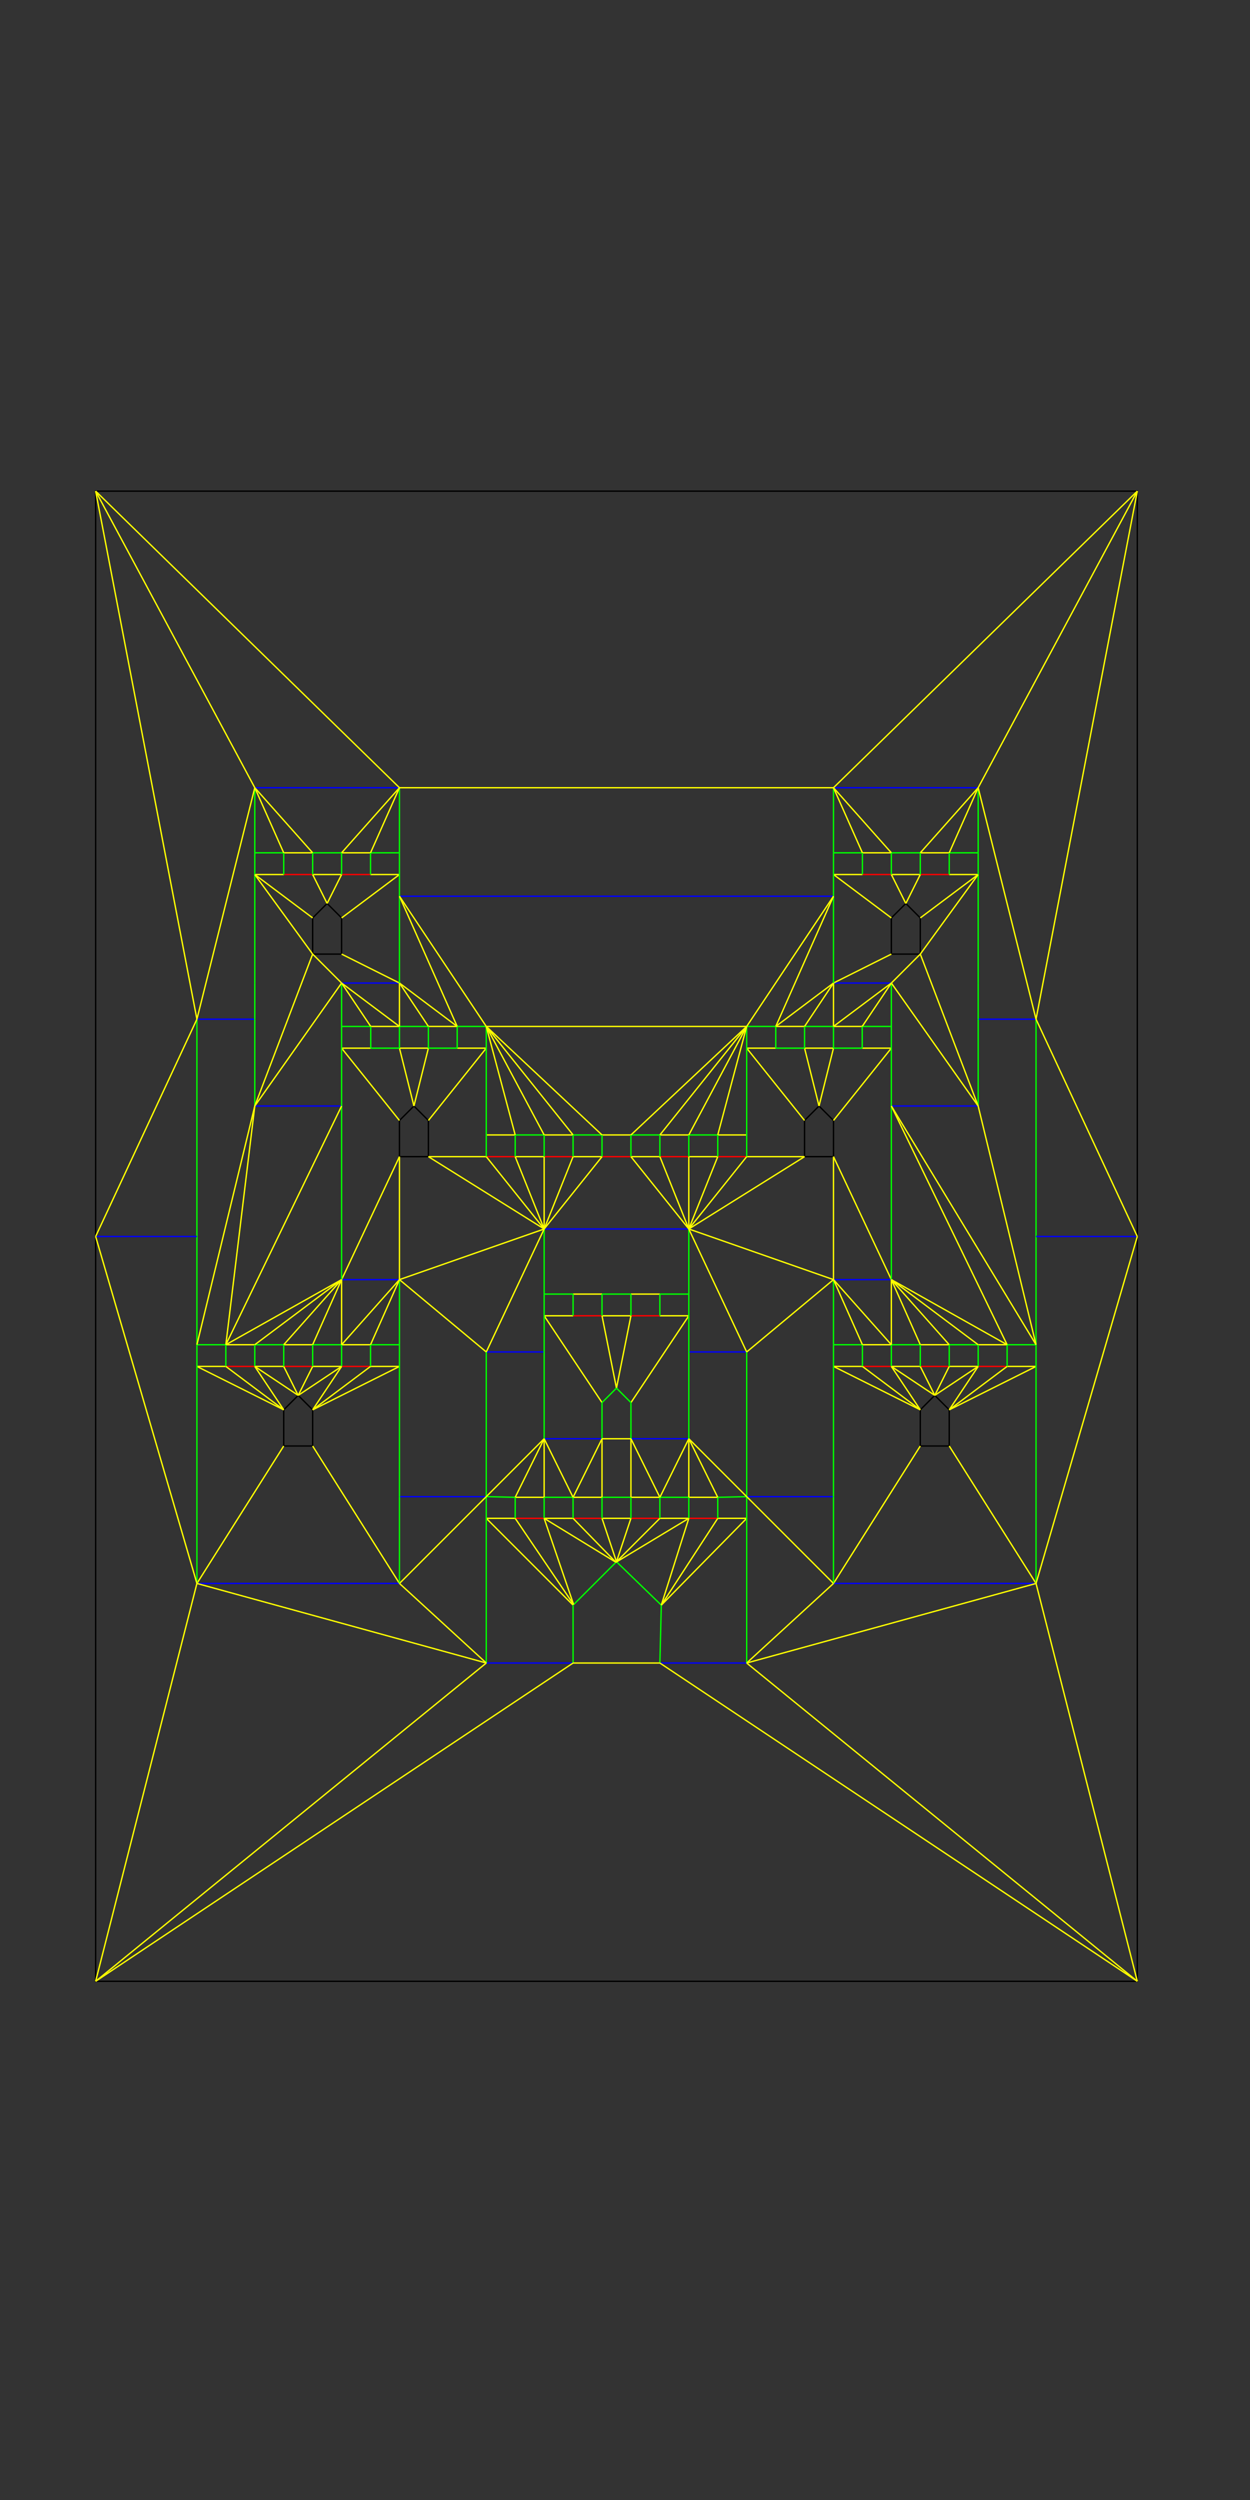 <?xml version="1.0" encoding="utf-8"?>
<!-- Generator: Adobe Illustrator 16.0.3, SVG Export Plug-In . SVG Version: 6.00 Build 0)  -->
<!DOCTYPE svg PUBLIC "-//W3C//DTD SVG 1.1//EN" "http://www.w3.org/Graphics/SVG/1.1/DTD/svg11.dtd">
<svg version="1.1" id="Layer_1" xmlns="http://www.w3.org/2000/svg" xmlns:xlink="http://www.w3.org/1999/xlink" x="0px" y="0px"
	 width="3456px" height="6912px" viewBox="0 0 3456 6912" enable-background="new 0 0 3456 6912" xml:space="preserve">
<rect x="0" y="0" width="3456" height="6912" fill="#333333" stroke="none"/>
<rect x="264.43" y="1357.88" fill="none" stroke="#000000" stroke-width="3.776" width="2880" height="4120"/>
<line fill="none" stroke="#000000" stroke-width="3.776" x1="2464.434" y1="2537.867" x2="2464.434" y2="2637.877"/>
<line fill="none" stroke="#000000" stroke-width="3.776" x1="2464.434" y1="2637.877" x2="2544.432" y2="2637.877"/>
<line fill="none" stroke="#000000" stroke-width="3.776" x1="2544.432" y1="2637.877" x2="2544.432" y2="2537.867"/>
<line fill="none" stroke="#000000" stroke-width="3.776" x1="2224.424" y1="3097.886" x2="2224.424" y2="3197.893"/>
<line fill="none" stroke="#000000" stroke-width="3.776" x1="2224.424" y1="3197.893" x2="2304.432" y2="3197.893"/>
<line fill="none" stroke="#000000" stroke-width="3.776" x1="2304.432" y1="3197.893" x2="2304.432" y2="3097.886"/>
<line fill="none" stroke="#000000" stroke-width="3.776" x1="2544.432" y1="3897.89" x2="2544.432" y2="3997.906"/>
<line fill="none" stroke="#000000" stroke-width="3.776" x1="2544.432" y1="3997.906" x2="2624.426" y2="3997.906"/>
<line fill="none" stroke="#000000" stroke-width="3.776" x1="2624.426" y1="3997.906" x2="2624.426" y2="3897.89"/>
<line fill="none" stroke="#000000" stroke-width="3.776" x1="944.428" y1="2537.878" x2="944.428" y2="2637.887"/>
<line fill="none" stroke="#000000" stroke-width="3.776" x1="944.428" y1="2637.887" x2="864.43" y2="2637.887"/>
<line fill="none" stroke="#000000" stroke-width="3.776" x1="864.43" y1="2637.887" x2="864.43" y2="2537.878"/>
<line fill="none" stroke="#000000" stroke-width="3.776" x1="1184.438" y1="3097.896" x2="1184.438" y2="3197.902"/>
<line fill="none" stroke="#000000" stroke-width="3.776" x1="1184.438" y1="3197.902" x2="1104.43" y2="3197.902"/>
<line fill="none" stroke="#000000" stroke-width="3.776" x1="1104.43" y1="3197.902" x2="1104.43" y2="3097.896"/>
<line fill="none" stroke="#000000" stroke-width="3.776" x1="864.43" y1="3897.899" x2="864.43" y2="3997.916"/>
<line fill="none" stroke="#000000" stroke-width="3.776" x1="864.43" y1="3997.916" x2="784.434" y2="3997.916"/>
<line fill="none" stroke="#000000" stroke-width="3.776" x1="784.434" y1="3997.916" x2="784.437" y2="3897.899"/>
<line fill="none" stroke="#000000" stroke-width="3.776" x1="2544.432" y1="3897.89" x2="2584.434" y2="3857.898"/>
<line fill="none" stroke="#000000" stroke-width="3.776" x1="2584.434" y1="3857.898" x2="2624.426" y2="3897.89"/>
<line fill="none" stroke="#000000" stroke-width="3.776" x1="2464.434" y1="2537.867" x2="2504.44" y2="2497.876"/>
<line fill="none" stroke="#000000" stroke-width="3.776" x1="2544.432" y1="2537.867" x2="2504.44" y2="2497.876"/>
<line fill="none" stroke="#000000" stroke-width="3.776" x1="2224.424" y1="3097.886" x2="2264.428" y2="3057.89"/>
<line fill="none" stroke="#000000" stroke-width="3.776" x1="2304.432" y1="3097.886" x2="2264.428" y2="3057.89"/>
<line fill="none" stroke="#000000" stroke-width="3.776" x1="864.43" y1="3897.899" x2="824.428" y2="3857.91"/>
<line fill="none" stroke="#000000" stroke-width="3.776" x1="824.428" y1="3857.91" x2="784.437" y2="3897.899"/>
<line fill="none" stroke="#000000" stroke-width="3.776" x1="944.428" y1="2537.878" x2="904.421" y2="2497.886"/>
<line fill="none" stroke="#000000" stroke-width="3.776" x1="864.43" y1="2537.878" x2="904.421" y2="2497.886"/>
<line fill="none" stroke="#000000" stroke-width="3.776" x1="1184.438" y1="3097.896" x2="1144.434" y2="3057.899"/>
<line fill="none" stroke="#000000" stroke-width="3.776" x1="1104.43" y1="3097.896" x2="1144.434" y2="3057.899"/>
<line fill="none" stroke="#FF0000" stroke-width="3.776" x1="1984.446" y1="3197.905" x2="2064.417" y2="3197.896"/>
<line fill="none" stroke="#FF0000" stroke-width="3.776" x1="1824.439" y1="3197.905" x2="1904.436" y2="3197.905"/>
<line fill="none" stroke="#FF0000" stroke-width="3.776" x1="1664.434" y1="3197.905" x2="1744.429" y2="3197.905"/>
<line fill="none" stroke="#FF0000" stroke-width="3.776" x1="1504.432" y1="3197.905" x2="1584.442" y2="3197.905"/>
<line fill="none" stroke="#FF0000" stroke-width="3.776" x1="2464.421" y1="3777.89" x2="2384.413" y2="3777.89"/>
<line fill="none" stroke="#FF0000" stroke-width="3.776" x1="2624.415" y1="3777.89" x2="2544.417" y2="3777.89"/>
<line fill="none" stroke="#FF0000" stroke-width="3.776" x1="2464.434" y1="2417.88" x2="2384.42" y2="2417.88"/>
<line fill="none" stroke="#FF0000" stroke-width="3.776" x1="2624.443" y1="2417.88" x2="2544.417" y2="2417.88"/>
<line fill="none" stroke="#FF0000" stroke-width="3.776" x1="1824.439" y1="4197.874" x2="1744.426" y2="4197.874"/>
<line fill="none" stroke="#FF0000" stroke-width="3.776" x1="1984.434" y1="4197.874" x2="1904.436" y2="4197.874"/>
<line fill="none" stroke="#FF0000" stroke-width="3.776" x1="1584.442" y1="4197.874" x2="1664.431" y2="4197.874"/>
<line fill="none" stroke="#FF0000" stroke-width="3.776" x1="1424.436" y1="4197.874" x2="1504.424" y2="4197.874"/>
<line fill="none" stroke="#FF0000" stroke-width="3.776" x1="1664.428" y1="3637.879" x2="1584.442" y2="3637.879"/>
<line fill="none" stroke="#FF0000" stroke-width="3.776" x1="1824.439" y1="3637.879" x2="1744.429" y2="3637.879"/>
<line fill="none" stroke="#0000FF" stroke-width="3.776" x1="2864.426" y1="2817.874" x2="2704.424" y2="2817.874"/>
<line fill="none" stroke="#FF0000" stroke-width="3.776" x1="1344.445" y1="3197.905" x2="1424.423" y2="3197.88"/>
<line fill="none" stroke="#FF0000" stroke-width="3.776" x1="2704.424" y1="3777.874" x2="2784.43" y2="3777.874"/>
<line fill="none" stroke="#FF0000" stroke-width="3.776" x1="944.44" y1="3777.896" x2="1024.449" y2="3777.896"/>
<line fill="none" stroke="#FF0000" stroke-width="3.776" x1="784.449" y1="3777.896" x2="864.445" y2="3777.896"/>
<line fill="none" stroke="#FF0000" stroke-width="3.776" x1="944.428" y1="2417.891" x2="1024.441" y2="2417.891"/>
<line fill="none" stroke="#FF0000" stroke-width="3.776" x1="784.418" y1="2417.891" x2="864.445" y2="2417.891"/>
<line fill="none" stroke="#0000FF" stroke-width="3.776" x1="544.434" y1="2817.882" x2="704.436" y2="2817.882"/>
<line fill="none" stroke="#FF0000" stroke-width="3.776" x1="704.438" y1="3777.885" x2="624.432" y2="3777.885"/>
<line fill="none" stroke="#0000FF" stroke-width="3.776" x1="2064.432" y1="4137.902" x2="2304.42" y2="4137.902"/>
<line fill="none" stroke="#0000FF" stroke-width="3.776" x1="2704.424" y1="2177.867" x2="2304.432" y2="2177.875"/>
<line fill="none" stroke="#0000FF" stroke-width="3.776" x1="2864.426" y1="4377.887" x2="2304.42" y2="4377.887"/>
<line fill="none" stroke="#0000FF" stroke-width="3.776" x1="2464.421" y1="3537.89" x2="2304.42" y2="3537.89"/>
<line fill="none" stroke="#0000FF" stroke-width="3.776" x1="1824.439" y1="4597.891" x2="2064.432" y2="4597.891"/>
<line fill="none" stroke="#0000FF" stroke-width="3.776" x1="1344.442" y1="4597.891" x2="1584.442" y2="4597.894"/>
<line fill="none" stroke="#0000FF" stroke-width="3.776" x1="1504.444" y1="3977.87" x2="1664.434" y2="3977.87"/>
<line fill="none" stroke="#0000FF" stroke-width="3.776" x1="1744.444" y1="3977.87" x2="1904.436" y2="3977.87"/>
<line fill="none" stroke="#0000FF" stroke-width="3.776" x1="1504.444" y1="3397.886" x2="1904.436" y2="3397.886"/>
<line fill="none" stroke="#0000FF" stroke-width="3.776" x1="1344.442" y1="3737.898" x2="1504.444" y2="3737.898"/>
<line fill="none" stroke="#0000FF" stroke-width="3.776" x1="1904.451" y1="3737.898" x2="2064.432" y2="3737.898"/>
<line fill="none" stroke="#0000FF" stroke-width="3.776" x1="2304.42" y1="2477.9" x2="1104.435" y2="2477.9"/>
<line fill="none" stroke="#0000FF" stroke-width="3.776" x1="2304.432" y1="2717.91" x2="2464.421" y2="2717.91"/>
<line fill="none" stroke="#0000FF" stroke-width="3.776" x1="2464.421" y1="3057.882" x2="2704.424" y2="3057.877"/>
<line fill="none" stroke="#0000FF" stroke-width="3.776" x1="1344.417" y1="4137.902" x2="1104.439" y2="4137.91"/>
<line fill="none" stroke="#0000FF" stroke-width="3.776" x1="704.436" y1="2177.875" x2="1104.428" y2="2177.88"/>
<line fill="none" stroke="#0000FF" stroke-width="3.776" x1="544.437" y1="4377.896" x2="1104.442" y2="4377.896"/>
<line fill="none" stroke="#0000FF" stroke-width="3.776" x1="944.44" y1="3537.899" x2="1104.439" y2="3537.899"/>
<line fill="none" stroke="#0000FF" stroke-width="3.776" x1="1104.43" y1="2717.918" x2="944.44" y2="2717.918"/>
<line fill="none" stroke="#0000FF" stroke-width="3.776" x1="944.438" y1="3057.89" x2="704.436" y2="3057.887"/>
<line fill="none" stroke="#FFFF00" stroke-width="3.776" x1="2384.413" y1="3777.89" x2="2304.432" y2="3777.89"/>
<line fill="none" stroke="#FFFF00" stroke-width="3.776" x1="2464.421" y1="3777.89" x2="2544.417" y2="3777.89"/>
<line fill="none" stroke="#FFFF00" stroke-width="3.776" x1="2624.415" y1="3777.89" x2="2704.424" y2="3777.874"/>
<line fill="none" stroke="#FFFF00" stroke-width="3.776" x1="2784.43" y1="3777.874" x2="2864.426" y2="3777.89"/>
<line fill="none" stroke="#FFFF00" stroke-width="3.776" x1="2584.434" y1="3857.898" x2="2544.417" y2="3777.89"/>
<line fill="none" stroke="#FFFF00" stroke-width="3.776" x1="2584.434" y1="3857.898" x2="2624.415" y2="3777.89"/>
<line fill="none" stroke="#FFFF00" stroke-width="3.776" x1="2624.426" y1="3897.89" x2="2864.426" y2="3777.89"/>
<line fill="none" stroke="#FFFF00" stroke-width="3.776" x1="2544.432" y1="3897.89" x2="2304.432" y2="3777.89"/>
<line fill="none" stroke="#FFFF00" stroke-width="3.776" x1="2544.432" y1="3997.906" x2="2304.42" y2="4377.887"/>
<line fill="none" stroke="#FFFF00" stroke-width="3.776" x1="2624.426" y1="3997.906" x2="2864.426" y2="4377.887"/>
<line fill="none" stroke="#FFFF00" stroke-width="3.776" x1="2144.85" y1="2897.905" x2="2064.447" y2="2897.905"/>
<line fill="none" stroke="#FFFF00" stroke-width="3.776" x1="2224.424" y1="2897.905" x2="2304.432" y2="2897.905"/>
<line fill="none" stroke="#FFFF00" stroke-width="3.776" x1="2383.846" y1="2897.905" x2="2464.421" y2="2897.905"/>
<line fill="none" stroke="#FFFF00" stroke-width="3.776" x1="2384.42" y1="2417.88" x2="2304.439" y2="2417.88"/>
<line fill="none" stroke="#FFFF00" stroke-width="3.776" x1="2464.434" y1="2417.88" x2="2544.417" y2="2417.88"/>
<line fill="none" stroke="#FFFF00" stroke-width="3.776" x1="2624.443" y1="2417.88" x2="2704.422" y2="2417.88"/>
<line fill="none" stroke="#FFFF00" stroke-width="3.776" x1="2384.42" y1="2357.875" x2="2464.434" y2="2357.875"/>
<line fill="none" stroke="#FFFF00" stroke-width="3.776" x1="2544.417" y1="2357.875" x2="2624.443" y2="2357.875"/>
<line fill="none" stroke="#FFFF00" stroke-width="3.776" x1="2304.432" y1="2837.905" x2="2383.846" y2="2837.905"/>
<line fill="none" stroke="#FFFF00" stroke-width="3.776" x1="2144.85" y1="2837.888" x2="2224.424" y2="2837.888"/>
<line fill="none" stroke="#FFFF00" stroke-width="3.776" x1="2504.44" y1="2497.876" x2="2464.434" y2="2417.88"/>
<line fill="none" stroke="#FFFF00" stroke-width="3.776" x1="2504.44" y1="2497.876" x2="2544.417" y2="2417.88"/>
<line fill="none" stroke="#FFFF00" stroke-width="3.776" x1="2544.432" y1="2537.867" x2="2704.422" y2="2417.88"/>
<line fill="none" stroke="#FFFF00" stroke-width="3.776" x1="2464.434" y1="2537.867" x2="2304.439" y2="2417.88"/>
<line fill="none" stroke="#FFFF00" stroke-width="3.776" x1="2464.434" y1="2637.877" x2="2304.432" y2="2717.91"/>
<line fill="none" stroke="#FFFF00" stroke-width="3.776" x1="2264.428" y1="3057.89" x2="2224.424" y2="2897.905"/>
<line fill="none" stroke="#FFFF00" stroke-width="3.776" x1="2264.428" y1="3057.89" x2="2304.432" y2="2897.905"/>
<line fill="none" stroke="#FFFF00" stroke-width="3.776" x1="2224.424" y1="3097.886" x2="2064.447" y2="2897.905"/>
<line fill="none" stroke="#FFFF00" stroke-width="3.776" x1="2304.432" y1="3097.886" x2="2464.421" y2="2897.905"/>
<line fill="none" stroke="#FFFF00" stroke-width="3.776" x1="2224.424" y1="3197.893" x2="2064.417" y2="3197.896"/>
<line fill="none" stroke="#FFFF00" stroke-width="3.776" x1="2304.432" y1="3197.893" x2="2464.421" y2="3537.89"/>
<line fill="none" stroke="#FFFF00" stroke-width="3.776" x1="2384.413" y1="3717.877" x2="2464.421" y2="3717.877"/>
<line fill="none" stroke="#FFFF00" stroke-width="3.776" x1="2544.432" y1="3717.877" x2="2624.415" y2="3717.887"/>
<line fill="none" stroke="#FFFF00" stroke-width="3.776" x1="2704.424" y1="3717.877" x2="2784.43" y2="3717.887"/>
<line fill="none" stroke="#FFFF00" stroke-width="3.776" x1="1744.429" y1="3197.905" x2="1824.439" y2="3197.905"/>
<line fill="none" stroke="#FFFF00" stroke-width="3.776" x1="1904.436" y1="3197.905" x2="1984.446" y2="3197.905"/>
<line fill="none" stroke="#FFFF00" stroke-width="3.776" x1="1584.455" y1="3577.881" x2="1664.428" y2="3577.881"/>
<line fill="none" stroke="#FFFF00" stroke-width="3.776" x1="1744.449" y1="3577.881" x2="1824.432" y2="3577.881"/>
<line fill="none" stroke="#FFFF00" stroke-width="3.776" x1="1704.439" y1="3837.874" x2="1744.429" y2="3637.879"/>
<line fill="none" stroke="#FFFF00" stroke-width="3.776" x1="1504.444" y1="3637.879" x2="1584.442" y2="3637.879"/>
<line fill="none" stroke="#FFFF00" stroke-width="3.776" x1="1664.428" y1="3637.879" x2="1744.429" y2="3637.879"/>
<line fill="none" stroke="#FFFF00" stroke-width="3.776" x1="1824.439" y1="3637.879" x2="1904.436" y2="3637.879"/>
<line fill="none" stroke="#FFFF00" stroke-width="3.776" x1="1424.423" y1="3197.88" x2="1504.432" y2="3197.905"/>
<line fill="none" stroke="#FFFF00" stroke-width="3.776" x1="1584.442" y1="3197.905" x2="1664.434" y2="3197.905"/>
<line fill="none" stroke="#FFFF00" stroke-width="3.776" x1="1424.423" y1="3137.905" x2="1344.442" y2="3137.905"/>
<line fill="none" stroke="#FFFF00" stroke-width="3.776" x1="1504.444" y1="3137.905" x2="1584.428" y2="3137.905"/>
<line fill="none" stroke="#FFFF00" stroke-width="3.776" x1="1664.448" y1="3137.905" x2="1744.429" y2="3137.905"/>
<line fill="none" stroke="#FFFF00" stroke-width="3.776" x1="1824.453" y1="3137.905" x2="1904.436" y2="3137.905"/>
<line fill="none" stroke="#FFFF00" stroke-width="3.776" x1="1984.457" y1="3137.905" x2="2064.417" y2="3137.905"/>
<line fill="none" stroke="#FFFF00" stroke-width="3.776" x1="1704.439" y1="3837.874" x2="1664.428" y2="3637.879"/>
<line fill="none" stroke="#FFFF00" stroke-width="3.776" x1="1744.444" y1="3877.881" x2="1904.436" y2="3637.879"/>
<line fill="none" stroke="#FFFF00" stroke-width="3.776" x1="1664.434" y1="3877.881" x2="1504.444" y2="3637.879"/>
<line fill="none" stroke="#FFFF00" stroke-width="3.776" x1="1424.412" y1="4139.766" x2="1504.424" y2="4139.766"/>
<line fill="none" stroke="#FFFF00" stroke-width="3.776" x1="1584.42" y1="4139.766" x2="1664.431" y2="4139.766"/>
<line fill="none" stroke="#FFFF00" stroke-width="3.776" x1="1744.426" y1="4139.766" x2="1824.439" y2="4139.766"/>
<line fill="none" stroke="#FFFF00" stroke-width="3.776" x1="1904.436" y1="4139.766" x2="1984.434" y2="4139.766"/>
<line fill="none" stroke="#FFFF00" stroke-width="3.776" x1="1984.434" y1="4197.874" x2="2064.447" y2="4197.874"/>
<line fill="none" stroke="#FFFF00" stroke-width="3.776" x1="1904.436" y1="4197.874" x2="1824.439" y2="4197.874"/>
<line fill="none" stroke="#FFFF00" stroke-width="3.776" x1="1744.426" y1="4197.874" x2="1664.431" y2="4197.874"/>
<line fill="none" stroke="#FFFF00" stroke-width="3.776" x1="1584.442" y1="4197.874" x2="1504.424" y2="4197.874"/>
<line fill="none" stroke="#FFFF00" stroke-width="3.776" x1="1424.436" y1="4197.874" x2="1344.414" y2="4197.874"/>
<line fill="none" stroke="#FFFF00" stroke-width="3.776" x1="1704.439" y1="4317.89" x2="1664.431" y2="4197.874"/>
<line fill="none" stroke="#FFFF00" stroke-width="3.776" x1="1704.439" y1="4317.89" x2="1744.426" y2="4197.874"/>
<line fill="none" stroke="#FFFF00" stroke-width="3.776" x1="1584.442" y1="4437.874" x2="1344.414" y2="4197.874"/>
<line fill="none" stroke="#FFFF00" stroke-width="3.776" x1="1828.383" y1="4437.874" x2="2064.447" y2="4197.874"/>
<line fill="none" stroke="#FFFF00" stroke-width="3.776" x1="1024.449" y1="3777.896" x2="1104.43" y2="3777.896"/>
<line fill="none" stroke="#FFFF00" stroke-width="3.776" x1="944.44" y1="3777.896" x2="864.445" y2="3777.896"/>
<line fill="none" stroke="#FFFF00" stroke-width="3.776" x1="784.449" y1="3777.896" x2="704.438" y2="3777.885"/>
<line fill="none" stroke="#FFFF00" stroke-width="3.776" x1="624.432" y1="3777.885" x2="544.437" y2="3777.896"/>
<line fill="none" stroke="#FFFF00" stroke-width="3.776" x1="824.428" y1="3857.91" x2="864.445" y2="3777.896"/>
<line fill="none" stroke="#FFFF00" stroke-width="3.776" x1="824.428" y1="3857.91" x2="784.449" y2="3777.896"/>
<line fill="none" stroke="#FFFF00" stroke-width="3.776" x1="784.437" y1="3897.899" x2="544.437" y2="3777.896"/>
<line fill="none" stroke="#FFFF00" stroke-width="3.776" x1="864.43" y1="3897.899" x2="1104.43" y2="3777.896"/>
<line fill="none" stroke="#FFFF00" stroke-width="3.776" x1="864.43" y1="3997.916" x2="1104.442" y2="4377.896"/>
<line fill="none" stroke="#FFFF00" stroke-width="3.776" x1="784.434" y1="3997.916" x2="544.437" y2="4377.896"/>
<line fill="none" stroke="#FFFF00" stroke-width="3.776" x1="1264.012" y1="2897.916" x2="1344.414" y2="2897.916"/>
<line fill="none" stroke="#FFFF00" stroke-width="3.776" x1="1184.438" y1="2897.916" x2="1104.43" y2="2897.916"/>
<line fill="none" stroke="#FFFF00" stroke-width="3.776" x1="1025.016" y1="2897.916" x2="944.44" y2="2897.916"/>
<line fill="none" stroke="#FFFF00" stroke-width="3.776" x1="1024.441" y1="2417.891" x2="1104.422" y2="2417.891"/>
<line fill="none" stroke="#FFFF00" stroke-width="3.776" x1="944.428" y1="2417.891" x2="864.445" y2="2417.891"/>
<line fill="none" stroke="#FFFF00" stroke-width="3.776" x1="784.418" y1="2417.891" x2="704.44" y2="2417.891"/>
<line fill="none" stroke="#FFFF00" stroke-width="3.776" x1="1024.441" y1="2357.885" x2="944.428" y2="2357.885"/>
<line fill="none" stroke="#FFFF00" stroke-width="3.776" x1="864.445" y1="2357.885" x2="784.418" y2="2357.885"/>
<line fill="none" stroke="#FFFF00" stroke-width="3.776" x1="1104.43" y1="2837.916" x2="1025.016" y2="2837.916"/>
<line fill="none" stroke="#FFFF00" stroke-width="3.776" x1="1264.012" y1="2837.897" x2="1184.438" y2="2837.897"/>
<line fill="none" stroke="#FFFF00" stroke-width="3.776" x1="904.421" y1="2497.886" x2="944.428" y2="2417.891"/>
<line fill="none" stroke="#FFFF00" stroke-width="3.776" x1="904.421" y1="2497.886" x2="864.445" y2="2417.891"/>
<line fill="none" stroke="#FFFF00" stroke-width="3.776" x1="864.43" y1="2537.878" x2="704.44" y2="2417.891"/>
<line fill="none" stroke="#FFFF00" stroke-width="3.776" x1="944.428" y1="2537.878" x2="1104.422" y2="2417.891"/>
<line fill="none" stroke="#FFFF00" stroke-width="3.776" x1="944.428" y1="2637.887" x2="1104.43" y2="2717.918"/>
<line fill="none" stroke="#FFFF00" stroke-width="3.776" x1="1144.434" y1="3057.899" x2="1184.438" y2="2897.916"/>
<line fill="none" stroke="#FFFF00" stroke-width="3.776" x1="1144.434" y1="3057.899" x2="1104.43" y2="2897.916"/>
<line fill="none" stroke="#FFFF00" stroke-width="3.776" x1="1184.438" y1="3097.896" x2="1344.414" y2="2897.916"/>
<line fill="none" stroke="#FFFF00" stroke-width="3.776" x1="1104.43" y1="3097.896" x2="944.44" y2="2897.916"/>
<line fill="none" stroke="#FFFF00" stroke-width="3.776" x1="1184.438" y1="3197.902" x2="1344.445" y2="3197.905"/>
<line fill="none" stroke="#FFFF00" stroke-width="3.776" x1="1104.43" y1="3197.902" x2="944.44" y2="3537.899"/>
<line fill="none" stroke="#FFFF00" stroke-width="3.776" x1="1024.449" y1="3717.887" x2="944.44" y2="3717.887"/>
<line fill="none" stroke="#FFFF00" stroke-width="3.776" x1="864.43" y1="3717.887" x2="784.449" y2="3717.896"/>
<line fill="none" stroke="#FFFF00" stroke-width="3.776" x1="704.438" y1="3717.887" x2="624.432" y2="3717.896"/>
<line fill="none" stroke="#00FF00" stroke-width="3.776" x1="1584.442" y1="4437.874" x2="1584.442" y2="4597.894"/>
<line fill="none" stroke="#00FF00" stroke-width="3.776" x1="1824.439" y1="4597.891" x2="1828.383" y2="4437.874"/>
<line fill="none" stroke="#00FF00" stroke-width="3.776" x1="1664.434" y1="3877.881" x2="1664.434" y2="3977.87"/>
<line fill="none" stroke="#00FF00" stroke-width="3.776" x1="1744.444" y1="3977.87" x2="1744.444" y2="3877.881"/>
<line fill="none" stroke="#00FF00" stroke-width="3.776" x1="2304.42" y1="3717.887" x2="2384.413" y2="3717.877"/>
<line fill="none" stroke="#00FF00" stroke-width="3.776" x1="2384.413" y1="3777.89" x2="2384.413" y2="3717.877"/>
<line fill="none" stroke="#00FF00" stroke-width="3.776" x1="2464.421" y1="3777.89" x2="2464.421" y2="3717.877"/>
<line fill="none" stroke="#00FF00" stroke-width="3.776" x1="2464.421" y1="3717.877" x2="2544.432" y2="3717.877"/>
<line fill="none" stroke="#00FF00" stroke-width="3.776" x1="2544.432" y1="3717.877" x2="2544.417" y2="3777.89"/>
<line fill="none" stroke="#00FF00" stroke-width="3.776" x1="2624.415" y1="3777.89" x2="2624.415" y2="3717.887"/>
<line fill="none" stroke="#00FF00" stroke-width="3.776" x1="2704.424" y1="3777.874" x2="2704.424" y2="3717.877"/>
<line fill="none" stroke="#00FF00" stroke-width="3.776" x1="2704.424" y1="3717.877" x2="2624.415" y2="3717.887"/>
<line fill="none" stroke="#00FF00" stroke-width="3.776" x1="2784.43" y1="3777.874" x2="2784.43" y2="3717.887"/>
<line fill="none" stroke="#00FF00" stroke-width="3.776" x1="2784.43" y1="3717.887" x2="2864.426" y2="3717.887"/>
<line fill="none" stroke="#00FF00" stroke-width="3.776" x1="2464.421" y1="2897.905" x2="2464.434" y2="2837.905"/>
<line fill="none" stroke="#00FF00" stroke-width="3.776" x1="2464.421" y1="3057.882" x2="2464.421" y2="2897.905"/>
<line fill="none" stroke="#00FF00" stroke-width="3.776" x1="2464.421" y1="3057.882" x2="2464.421" y2="3537.89"/>
<line fill="none" stroke="#00FF00" stroke-width="3.776" x1="2464.434" y1="2837.905" x2="2464.421" y2="2717.91"/>
<line fill="none" stroke="#00FF00" stroke-width="3.776" x1="2304.432" y1="2837.905" x2="2304.432" y2="2897.905"/>
<line fill="none" stroke="#00FF00" stroke-width="3.776" x1="2304.432" y1="2837.905" x2="2224.424" y2="2837.888"/>
<line fill="none" stroke="#00FF00" stroke-width="3.776" x1="2224.424" y1="2837.888" x2="2224.424" y2="2897.905"/>
<line fill="none" stroke="#00FF00" stroke-width="3.776" x1="2064.417" y1="2837.888" x2="2144.85" y2="2837.888"/>
<line fill="none" stroke="#00FF00" stroke-width="3.776" x1="2144.85" y1="2837.888" x2="2144.85" y2="2897.905"/>
<line fill="none" stroke="#00FF00" stroke-width="3.776" x1="2224.424" y1="2897.905" x2="2144.85" y2="2897.905"/>
<line fill="none" stroke="#00FF00" stroke-width="3.776" x1="2304.432" y1="2897.905" x2="2383.846" y2="2897.905"/>
<line fill="none" stroke="#00FF00" stroke-width="3.776" x1="2383.846" y1="2897.905" x2="2383.846" y2="2837.905"/>
<line fill="none" stroke="#00FF00" stroke-width="3.776" x1="2383.846" y1="2837.905" x2="2464.434" y2="2837.905"/>
<line fill="none" stroke="#00FF00" stroke-width="3.776" x1="1424.423" y1="3197.88" x2="1424.423" y2="3137.905"/>
<line fill="none" stroke="#00FF00" stroke-width="3.776" x1="1424.423" y1="3137.905" x2="1504.444" y2="3137.905"/>
<line fill="none" stroke="#00FF00" stroke-width="3.776" x1="1504.444" y1="3137.905" x2="1504.432" y2="3197.905"/>
<line fill="none" stroke="#00FF00" stroke-width="3.776" x1="1584.442" y1="3197.905" x2="1584.428" y2="3137.905"/>
<line fill="none" stroke="#00FF00" stroke-width="3.776" x1="1584.428" y1="3137.905" x2="1664.448" y2="3137.905"/>
<line fill="none" stroke="#00FF00" stroke-width="3.776" x1="1664.448" y1="3137.905" x2="1664.434" y2="3197.905"/>
<line fill="none" stroke="#00FF00" stroke-width="3.776" x1="1664.428" y1="3637.879" x2="1664.428" y2="3577.881"/>
<line fill="none" stroke="#00FF00" stroke-width="3.776" x1="1664.428" y1="3577.881" x2="1744.449" y2="3577.881"/>
<line fill="none" stroke="#00FF00" stroke-width="3.776" x1="1824.439" y1="3637.879" x2="1824.432" y2="3577.881"/>
<line fill="none" stroke="#00FF00" stroke-width="3.776" x1="1824.432" y1="3577.881" x2="1904.456" y2="3577.881"/>
<line fill="none" stroke="#00FF00" stroke-width="3.776" x1="1744.449" y1="3577.881" x2="1744.429" y2="3637.879"/>
<line fill="none" stroke="#00FF00" stroke-width="3.776" x1="1504.432" y1="3577.881" x2="1584.455" y2="3577.881"/>
<line fill="none" stroke="#00FF00" stroke-width="3.776" x1="1584.455" y1="3577.881" x2="1584.442" y2="3637.879"/>
<line fill="none" stroke="#00FF00" stroke-width="3.776" x1="1744.429" y1="3197.905" x2="1744.429" y2="3137.905"/>
<line fill="none" stroke="#00FF00" stroke-width="3.776" x1="1744.429" y1="3137.905" x2="1824.453" y2="3137.905"/>
<line fill="none" stroke="#00FF00" stroke-width="3.776" x1="1824.453" y1="3137.905" x2="1824.439" y2="3197.905"/>
<line fill="none" stroke="#00FF00" stroke-width="3.776" x1="1904.436" y1="3197.905" x2="1904.436" y2="3137.905"/>
<line fill="none" stroke="#00FF00" stroke-width="3.776" x1="1904.436" y1="3137.905" x2="1984.457" y2="3137.905"/>
<line fill="none" stroke="#00FF00" stroke-width="3.776" x1="1984.457" y1="3137.905" x2="1984.446" y2="3197.905"/>
<line fill="none" stroke="#00FF00" stroke-width="3.776" x1="1824.439" y1="4197.874" x2="1824.439" y2="4139.766"/>
<line fill="none" stroke="#00FF00" stroke-width="3.776" x1="1824.439" y1="4139.766" x2="1904.436" y2="4139.766"/>
<line fill="none" stroke="#00FF00" stroke-width="3.776" x1="1984.434" y1="4197.874" x2="1984.434" y2="4139.766"/>
<line fill="none" stroke="#00FF00" stroke-width="3.776" x1="1984.434" y1="4139.766" x2="2064.432" y2="4137.902"/>
<line fill="none" stroke="#00FF00" stroke-width="3.776" x1="1904.436" y1="4139.766" x2="1904.436" y2="4197.874"/>
<line fill="none" stroke="#00FF00" stroke-width="3.776" x1="1664.431" y1="4197.874" x2="1664.431" y2="4139.766"/>
<line fill="none" stroke="#00FF00" stroke-width="3.776" x1="1664.431" y1="4139.766" x2="1744.426" y2="4139.766"/>
<line fill="none" stroke="#00FF00" stroke-width="3.776" x1="1744.426" y1="4139.766" x2="1744.426" y2="4197.874"/>
<line fill="none" stroke="#00FF00" stroke-width="3.776" x1="1504.424" y1="4197.874" x2="1504.424" y2="4139.766"/>
<line fill="none" stroke="#00FF00" stroke-width="3.776" x1="1504.424" y1="4139.766" x2="1584.42" y2="4139.766"/>
<line fill="none" stroke="#00FF00" stroke-width="3.776" x1="1584.42" y1="4139.766" x2="1584.442" y2="4197.874"/>
<line fill="none" stroke="#00FF00" stroke-width="3.776" x1="1344.417" y1="4137.902" x2="1424.412" y2="4139.766"/>
<line fill="none" stroke="#00FF00" stroke-width="3.776" x1="1424.412" y1="4139.766" x2="1424.436" y2="4197.874"/>
<line fill="none" stroke="#00FF00" stroke-width="3.776" x1="2464.434" y1="2417.88" x2="2464.434" y2="2357.875"/>
<line fill="none" stroke="#00FF00" stroke-width="3.776" x1="2464.434" y1="2357.875" x2="2544.417" y2="2357.875"/>
<line fill="none" stroke="#00FF00" stroke-width="3.776" x1="2624.443" y1="2417.88" x2="2624.443" y2="2357.875"/>
<line fill="none" stroke="#00FF00" stroke-width="3.776" x1="2624.443" y1="2357.875" x2="2704.422" y2="2357.875"/>
<line fill="none" stroke="#00FF00" stroke-width="3.776" x1="2544.417" y1="2357.875" x2="2544.417" y2="2417.88"/>
<line fill="none" stroke="#00FF00" stroke-width="3.776" x1="2304.439" y1="2357.875" x2="2384.42" y2="2357.875"/>
<line fill="none" stroke="#00FF00" stroke-width="3.776" x1="2384.42" y1="2357.875" x2="2384.42" y2="2417.88"/>
<line fill="none" stroke="#00FF00" stroke-width="3.776" x1="1585.935" y1="4436.382" x2="1702.947" y2="4319.382"/>
<line fill="none" stroke="#00FF00" stroke-width="3.776" x1="1704.439" y1="4317.89" x2="1828.383" y2="4437.874"/>
<line fill="none" stroke="#00FF00" stroke-width="3.776" x1="1664.434" y1="3877.881" x2="1704.439" y2="3837.874"/>
<line fill="none" stroke="#00FF00" stroke-width="3.776" x1="1704.439" y1="3837.874" x2="1744.444" y2="3877.881"/>
<line fill="none" stroke="#00FF00" stroke-width="3.776" x1="2304.439" y1="2417.88" x2="2304.439" y2="2357.875"/>
<line fill="none" stroke="#00FF00" stroke-width="3.776" x1="2304.42" y1="2477.9" x2="2304.439" y2="2417.88"/>
<line fill="none" stroke="#00FF00" stroke-width="3.776" x1="2304.42" y1="2477.9" x2="2304.432" y2="2717.91"/>
<line fill="none" stroke="#00FF00" stroke-width="3.776" x1="2304.439" y1="2357.875" x2="2304.432" y2="2177.875"/>
<line fill="none" stroke="#00FF00" stroke-width="3.776" x1="2704.422" y1="2417.88" x2="2704.424" y2="2717.91"/>
<line fill="none" stroke="#00FF00" stroke-width="3.776" x1="2704.422" y1="2417.88" x2="2704.422" y2="2357.875"/>
<line fill="none" stroke="#00FF00" stroke-width="3.776" x1="2704.424" y1="2817.874" x2="2704.424" y2="2717.91"/>
<line fill="none" stroke="#00FF00" stroke-width="3.776" x1="2704.424" y1="2817.874" x2="2704.424" y2="3057.877"/>
<line fill="none" stroke="#00FF00" stroke-width="3.776" x1="2704.422" y1="2357.875" x2="2704.424" y2="2177.867"/>
<line fill="none" stroke="#00FF00" stroke-width="3.776" x1="2304.432" y1="3777.89" x2="2304.42" y2="3717.887"/>
<line fill="none" stroke="#00FF00" stroke-width="3.776" x1="2304.42" y1="4137.902" x2="2304.432" y2="3777.89"/>
<line fill="none" stroke="#00FF00" stroke-width="3.776" x1="2304.42" y1="4137.902" x2="2304.42" y2="4377.887"/>
<line fill="none" stroke="#00FF00" stroke-width="3.776" x1="2304.42" y1="3717.887" x2="2304.42" y2="3537.89"/>
<line fill="none" stroke="#00FF00" stroke-width="3.776" x1="2064.447" y1="4197.874" x2="2064.432" y2="4137.902"/>
<line fill="none" stroke="#00FF00" stroke-width="3.776" x1="2064.447" y1="4197.874" x2="2064.432" y2="4597.891"/>
<line fill="none" stroke="#00FF00" stroke-width="3.776" x1="2064.432" y1="4137.902" x2="2064.432" y2="3737.898"/>
<line fill="none" stroke="#00FF00" stroke-width="3.776" x1="1344.414" y1="4197.874" x2="1344.417" y2="4137.902"/>
<line fill="none" stroke="#00FF00" stroke-width="3.776" x1="1344.414" y1="4197.874" x2="1344.442" y2="4597.891"/>
<line fill="none" stroke="#00FF00" stroke-width="3.776" x1="1344.417" y1="4137.902" x2="1344.442" y2="3737.898"/>
<line fill="none" stroke="#00FF00" stroke-width="3.776" x1="1504.444" y1="3637.879" x2="1504.432" y2="3577.881"/>
<line fill="none" stroke="#00FF00" stroke-width="3.776" x1="1504.444" y1="3737.898" x2="1504.444" y2="3637.879"/>
<line fill="none" stroke="#00FF00" stroke-width="3.776" x1="1504.444" y1="3737.898" x2="1504.444" y2="3977.87"/>
<line fill="none" stroke="#00FF00" stroke-width="3.776" x1="1504.432" y1="3577.881" x2="1504.444" y2="3397.886"/>
<line fill="none" stroke="#00FF00" stroke-width="3.776" x1="1904.436" y1="3637.879" x2="1904.456" y2="3577.881"/>
<line fill="none" stroke="#00FF00" stroke-width="3.776" x1="1904.451" y1="3737.898" x2="1904.436" y2="3637.879"/>
<line fill="none" stroke="#00FF00" stroke-width="3.776" x1="1904.451" y1="3737.898" x2="1904.436" y2="3977.87"/>
<line fill="none" stroke="#00FF00" stroke-width="3.776" x1="1904.456" y1="3577.881" x2="1904.436" y2="3397.886"/>
<line fill="none" stroke="#00FF00" stroke-width="3.776" x1="2864.426" y1="3777.89" x2="2864.426" y2="3717.887"/>
<line fill="none" stroke="#00FF00" stroke-width="3.776" x1="2864.426" y1="3777.89" x2="2864.426" y2="4377.887"/>
<line fill="none" stroke="#00FF00" stroke-width="3.776" x1="2864.426" y1="3717.887" x2="2864.426" y2="2817.874"/>
<line fill="none" stroke="#00FF00" stroke-width="3.776" x1="1104.439" y1="3717.895" x2="1024.449" y2="3717.887"/>
<line fill="none" stroke="#00FF00" stroke-width="3.776" x1="1024.449" y1="3777.896" x2="1024.449" y2="3717.887"/>
<line fill="none" stroke="#00FF00" stroke-width="3.776" x1="944.44" y1="3777.896" x2="944.44" y2="3717.887"/>
<line fill="none" stroke="#00FF00" stroke-width="3.776" x1="944.44" y1="3717.887" x2="864.43" y2="3717.887"/>
<line fill="none" stroke="#00FF00" stroke-width="3.776" x1="864.43" y1="3717.887" x2="864.445" y2="3777.896"/>
<line fill="none" stroke="#00FF00" stroke-width="3.776" x1="784.449" y1="3777.896" x2="784.449" y2="3717.896"/>
<line fill="none" stroke="#00FF00" stroke-width="3.776" x1="704.438" y1="3777.885" x2="704.438" y2="3717.887"/>
<line fill="none" stroke="#00FF00" stroke-width="3.776" x1="704.438" y1="3717.887" x2="784.449" y2="3717.896"/>
<line fill="none" stroke="#00FF00" stroke-width="3.776" x1="624.432" y1="3777.885" x2="624.432" y2="3717.896"/>
<line fill="none" stroke="#00FF00" stroke-width="3.776" x1="624.432" y1="3717.896" x2="544.434" y2="3717.895"/>
<line fill="none" stroke="#00FF00" stroke-width="3.776" x1="944.44" y1="2897.916" x2="944.426" y2="2837.913"/>
<line fill="none" stroke="#00FF00" stroke-width="3.776" x1="944.438" y1="3057.89" x2="944.44" y2="2897.916"/>
<line fill="none" stroke="#00FF00" stroke-width="3.776" x1="944.438" y1="3057.89" x2="944.44" y2="3537.899"/>
<line fill="none" stroke="#00FF00" stroke-width="3.776" x1="944.426" y1="2837.913" x2="944.44" y2="2717.918"/>
<line fill="none" stroke="#00FF00" stroke-width="3.776" x1="1104.43" y1="2837.916" x2="1104.43" y2="2897.916"/>
<line fill="none" stroke="#00FF00" stroke-width="3.776" x1="1104.43" y1="2837.916" x2="1184.438" y2="2837.897"/>
<line fill="none" stroke="#00FF00" stroke-width="3.776" x1="1184.438" y1="2837.897" x2="1184.438" y2="2897.916"/>
<line fill="none" stroke="#00FF00" stroke-width="3.776" x1="1344.442" y1="2837.896" x2="1264.012" y2="2837.897"/>
<line fill="none" stroke="#00FF00" stroke-width="3.776" x1="1264.012" y1="2837.897" x2="1264.012" y2="2897.916"/>
<line fill="none" stroke="#00FF00" stroke-width="3.776" x1="1184.438" y1="2897.916" x2="1264.012" y2="2897.916"/>
<line fill="none" stroke="#00FF00" stroke-width="3.776" x1="1104.43" y1="2897.916" x2="1025.016" y2="2897.916"/>
<line fill="none" stroke="#00FF00" stroke-width="3.776" x1="1025.016" y1="2897.916" x2="1025.016" y2="2837.916"/>
<line fill="none" stroke="#00FF00" stroke-width="3.776" x1="1025.016" y1="2837.916" x2="944.426" y2="2837.913"/>
<line fill="none" stroke="#00FF00" stroke-width="3.776" x1="944.428" y1="2417.891" x2="944.428" y2="2357.885"/>
<line fill="none" stroke="#00FF00" stroke-width="3.776" x1="944.428" y1="2357.885" x2="864.445" y2="2357.885"/>
<line fill="none" stroke="#00FF00" stroke-width="3.776" x1="784.418" y1="2417.891" x2="784.418" y2="2357.885"/>
<line fill="none" stroke="#00FF00" stroke-width="3.776" x1="784.418" y1="2357.885" x2="704.438" y2="2357.88"/>
<line fill="none" stroke="#00FF00" stroke-width="3.776" x1="864.445" y1="2357.885" x2="864.445" y2="2417.891"/>
<line fill="none" stroke="#00FF00" stroke-width="3.776" x1="1104.42" y1="2357.88" x2="1024.441" y2="2357.885"/>
<line fill="none" stroke="#00FF00" stroke-width="3.776" x1="1024.441" y1="2357.885" x2="1024.441" y2="2417.891"/>
<line fill="none" stroke="#00FF00" stroke-width="3.776" x1="1104.422" y1="2417.891" x2="1104.42" y2="2357.88"/>
<line fill="none" stroke="#00FF00" stroke-width="3.776" x1="1104.435" y1="2477.9" x2="1104.422" y2="2417.891"/>
<line fill="none" stroke="#00FF00" stroke-width="3.776" x1="1104.435" y1="2477.9" x2="1104.43" y2="2717.918"/>
<line fill="none" stroke="#00FF00" stroke-width="3.776" x1="1104.42" y1="2357.88" x2="1104.428" y2="2177.88"/>
<line fill="none" stroke="#00FF00" stroke-width="3.776" x1="704.44" y1="2417.891" x2="704.438" y2="2717.918"/>
<line fill="none" stroke="#00FF00" stroke-width="3.776" x1="704.44" y1="2417.891" x2="704.438" y2="2357.88"/>
<line fill="none" stroke="#00FF00" stroke-width="3.776" x1="704.436" y1="2817.882" x2="704.438" y2="2717.918"/>
<line fill="none" stroke="#00FF00" stroke-width="3.776" x1="704.436" y1="2817.882" x2="704.436" y2="3057.887"/>
<line fill="none" stroke="#00FF00" stroke-width="3.776" x1="704.438" y1="2357.88" x2="704.436" y2="2177.875"/>
<line fill="none" stroke="#00FF00" stroke-width="3.776" x1="1104.43" y1="3777.896" x2="1104.439" y2="3717.895"/>
<line fill="none" stroke="#00FF00" stroke-width="3.776" x1="1104.439" y1="4137.91" x2="1104.43" y2="3777.896"/>
<line fill="none" stroke="#00FF00" stroke-width="3.776" x1="1104.439" y1="4137.91" x2="1104.442" y2="4377.896"/>
<line fill="none" stroke="#00FF00" stroke-width="3.776" x1="1104.439" y1="3717.895" x2="1104.439" y2="3537.899"/>
<line fill="none" stroke="#00FF00" stroke-width="3.776" x1="544.437" y1="3777.896" x2="544.434" y2="3717.895"/>
<line fill="none" stroke="#00FF00" stroke-width="3.776" x1="544.437" y1="3777.896" x2="544.437" y2="4377.896"/>
<line fill="none" stroke="#00FF00" stroke-width="3.776" x1="544.434" y1="3717.895" x2="544.434" y2="2817.882"/>
<line fill="none" stroke="#00FF00" stroke-width="3.776" x1="1344.445" y1="3197.905" x2="1344.442" y2="2837.896"/>
<line fill="none" stroke="#00FF00" stroke-width="3.776" x1="2064.417" y1="2837.888" x2="2064.417" y2="3197.896"/>
<line fill="none" stroke="#FFFF00" stroke-width="3.776" x1="2304.432" y1="2177.875" x2="2384.42" y2="2357.875"/>
<line fill="none" stroke="#FFFF00" stroke-width="3.776" x1="2304.432" y1="2177.875" x2="2464.434" y2="2357.875"/>
<line fill="none" stroke="#FFFF00" stroke-width="3.776" x1="2704.424" y1="2177.867" x2="2624.443" y2="2357.875"/>
<line fill="none" stroke="#FFFF00" stroke-width="3.776" x1="2704.424" y1="2177.867" x2="2544.417" y2="2357.875"/>
<line fill="none" stroke="#FFFF00" stroke-width="3.776" x1="1104.428" y1="2177.88" x2="1024.441" y2="2357.885"/>
<line fill="none" stroke="#FFFF00" stroke-width="3.776" x1="1104.428" y1="2177.88" x2="944.428" y2="2357.885"/>
<line fill="none" stroke="#FFFF00" stroke-width="3.776" x1="704.436" y1="2177.875" x2="784.418" y2="2357.885"/>
<line fill="none" stroke="#FFFF00" stroke-width="3.776" x1="704.436" y1="2177.875" x2="864.445" y2="2357.885"/>
<line fill="none" stroke="#FFFF00" stroke-width="3.776" x1="2464.421" y1="2717.91" x2="2383.846" y2="2837.905"/>
<line fill="none" stroke="#FFFF00" stroke-width="3.776" x1="2464.421" y1="2717.91" x2="2304.432" y2="2837.905"/>
<line fill="none" stroke="#FFFF00" stroke-width="3.776" x1="2304.432" y1="2717.91" x2="2304.432" y2="2837.905"/>
<line fill="none" stroke="#FFFF00" stroke-width="3.776" x1="2304.432" y1="2717.91" x2="2224.424" y2="2837.888"/>
<line fill="none" stroke="#FFFF00" stroke-width="3.776" x1="2304.432" y1="2717.91" x2="2144.85" y2="2837.888"/>
<line fill="none" stroke="#FFFF00" stroke-width="3.776" x1="2304.42" y1="2477.9" x2="2144.85" y2="2837.888"/>
<line fill="none" stroke="#FFFF00" stroke-width="3.776" x1="2304.42" y1="2477.9" x2="2064.417" y2="2837.888"/>
<line fill="none" stroke="#FFFF00" stroke-width="3.776" x1="2064.417" y1="2837.888" x2="1984.457" y2="3137.905"/>
<line fill="none" stroke="#FFFF00" stroke-width="3.776" x1="2064.417" y1="2837.888" x2="1904.436" y2="3137.905"/>
<line fill="none" stroke="#FFFF00" stroke-width="3.776" x1="2064.417" y1="2837.888" x2="1824.453" y2="3137.905"/>
<line fill="none" stroke="#FFFF00" stroke-width="3.776" x1="2064.417" y1="2837.888" x2="1744.429" y2="3137.905"/>
<line fill="none" stroke="#FFFF00" stroke-width="3.776" x1="2064.417" y1="2837.888" x2="1344.442" y2="2837.896"/>
<line fill="none" stroke="#FFFF00" stroke-width="3.776" x1="1344.442" y1="2837.896" x2="1424.423" y2="3137.905"/>
<line fill="none" stroke="#FFFF00" stroke-width="3.776" x1="1344.442" y1="2837.896" x2="1504.444" y2="3137.905"/>
<line fill="none" stroke="#FFFF00" stroke-width="3.776" x1="1344.442" y1="2837.896" x2="1584.428" y2="3137.905"/>
<line fill="none" stroke="#FFFF00" stroke-width="3.776" x1="1344.442" y1="2837.896" x2="1664.448" y2="3137.905"/>
<line fill="none" stroke="#FFFF00" stroke-width="3.776" x1="944.44" y1="2717.918" x2="1025.016" y2="2837.916"/>
<line fill="none" stroke="#FFFF00" stroke-width="3.776" x1="944.44" y1="2717.918" x2="1104.43" y2="2837.916"/>
<line fill="none" stroke="#FFFF00" stroke-width="3.776" x1="1104.43" y1="2717.918" x2="1104.43" y2="2837.916"/>
<line fill="none" stroke="#FFFF00" stroke-width="3.776" x1="1104.43" y1="2717.918" x2="1184.438" y2="2837.897"/>
<line fill="none" stroke="#FFFF00" stroke-width="3.776" x1="1104.43" y1="2717.918" x2="1264.012" y2="2837.897"/>
<line fill="none" stroke="#FFFF00" stroke-width="3.776" x1="1104.435" y1="2477.9" x2="1264.012" y2="2837.897"/>
<line fill="none" stroke="#FFFF00" stroke-width="3.776" x1="1104.435" y1="2477.9" x2="1344.442" y2="2837.896"/>
<line fill="none" stroke="#FFFF00" stroke-width="3.776" x1="1904.436" y1="3397.886" x2="2064.417" y2="3197.896"/>
<line fill="none" stroke="#FFFF00" stroke-width="3.776" x1="1904.436" y1="3397.886" x2="1984.446" y2="3197.905"/>
<line fill="none" stroke="#FFFF00" stroke-width="3.776" x1="1904.436" y1="3397.886" x2="1904.436" y2="3197.905"/>
<line fill="none" stroke="#FFFF00" stroke-width="3.776" x1="1904.436" y1="3397.886" x2="1824.439" y2="3197.905"/>
<line fill="none" stroke="#FFFF00" stroke-width="3.776" x1="1904.436" y1="3397.886" x2="1744.429" y2="3197.905"/>
<line fill="none" stroke="#FFFF00" stroke-width="3.776" x1="1504.444" y1="3397.886" x2="1344.445" y2="3197.905"/>
<line fill="none" stroke="#FFFF00" stroke-width="3.776" x1="1504.444" y1="3397.886" x2="1424.423" y2="3197.88"/>
<line fill="none" stroke="#FFFF00" stroke-width="3.776" x1="1504.444" y1="3397.886" x2="1504.432" y2="3197.905"/>
<line fill="none" stroke="#FFFF00" stroke-width="3.776" x1="1504.444" y1="3397.886" x2="1584.442" y2="3197.905"/>
<line fill="none" stroke="#FFFF00" stroke-width="3.776" x1="1504.444" y1="3397.886" x2="1664.434" y2="3197.905"/>
<line fill="none" stroke="#FFFF00" stroke-width="3.776" x1="1504.444" y1="3397.886" x2="1184.438" y2="3197.902"/>
<line fill="none" stroke="#FFFF00" stroke-width="3.776" x1="1504.444" y1="3397.886" x2="1104.439" y2="3537.899"/>
<line fill="none" stroke="#FFFF00" stroke-width="3.776" x1="1104.439" y1="3537.899" x2="1104.43" y2="3197.902"/>
<line fill="none" stroke="#FFFF00" stroke-width="3.776" x1="1904.436" y1="3397.886" x2="2304.42" y2="3537.89"/>
<line fill="none" stroke="#FFFF00" stroke-width="3.776" x1="2304.42" y1="3537.89" x2="2304.432" y2="3197.893"/>
<line fill="none" stroke="#FFFF00" stroke-width="3.776" x1="2224.424" y1="3197.893" x2="1904.436" y2="3397.886"/>
<line fill="none" stroke="#FFFF00" stroke-width="3.776" x1="2064.432" y1="3737.898" x2="1904.436" y2="3397.886"/>
<line fill="none" stroke="#FFFF00" stroke-width="3.776" x1="2064.432" y1="3737.898" x2="2304.42" y2="3537.89"/>
<line fill="none" stroke="#FFFF00" stroke-width="3.776" x1="1344.442" y1="3737.898" x2="1504.444" y2="3397.886"/>
<line fill="none" stroke="#FFFF00" stroke-width="3.776" x1="1344.442" y1="3737.898" x2="1104.439" y2="3537.899"/>
<line fill="none" stroke="#FFFF00" stroke-width="3.776" x1="2304.42" y1="3537.89" x2="2384.413" y2="3717.877"/>
<line fill="none" stroke="#FFFF00" stroke-width="3.776" x1="2304.42" y1="3537.89" x2="2464.421" y2="3717.877"/>
<line fill="none" stroke="#FFFF00" stroke-width="3.776" x1="2464.421" y1="3537.89" x2="2464.421" y2="3717.877"/>
<line fill="none" stroke="#FFFF00" stroke-width="3.776" x1="2464.421" y1="3537.89" x2="2544.432" y2="3717.877"/>
<line fill="none" stroke="#FFFF00" stroke-width="3.776" x1="2464.421" y1="3537.89" x2="2624.415" y2="3717.887"/>
<line fill="none" stroke="#FFFF00" stroke-width="3.776" x1="2464.421" y1="3537.89" x2="2704.424" y2="3717.877"/>
<line fill="none" stroke="#FFFF00" stroke-width="3.776" x1="2464.421" y1="3537.89" x2="2784.43" y2="3717.887"/>
<line fill="none" stroke="#FFFF00" stroke-width="3.776" x1="2464.421" y1="3057.882" x2="2784.43" y2="3717.887"/>
<line fill="none" stroke="#FFFF00" stroke-width="3.776" x1="2464.421" y1="3057.882" x2="2864.426" y2="3717.887"/>
<line fill="none" stroke="#FFFF00" stroke-width="3.776" x1="2704.424" y1="3057.877" x2="2864.426" y2="3717.887"/>
<line fill="none" stroke="#FFFF00" stroke-width="3.776" x1="1104.439" y1="3537.899" x2="1024.449" y2="3717.887"/>
<line fill="none" stroke="#FFFF00" stroke-width="3.776" x1="1104.439" y1="3537.899" x2="944.44" y2="3717.887"/>
<line fill="none" stroke="#FFFF00" stroke-width="3.776" x1="944.44" y1="3537.899" x2="944.44" y2="3717.887"/>
<line fill="none" stroke="#FFFF00" stroke-width="3.776" x1="944.44" y1="3537.899" x2="864.43" y2="3717.887"/>
<line fill="none" stroke="#FFFF00" stroke-width="3.776" x1="944.44" y1="3537.899" x2="784.449" y2="3717.896"/>
<line fill="none" stroke="#FFFF00" stroke-width="3.776" x1="944.44" y1="3537.899" x2="704.438" y2="3717.887"/>
<line fill="none" stroke="#FFFF00" stroke-width="3.776" x1="944.44" y1="3537.899" x2="624.432" y2="3717.896"/>
<line fill="none" stroke="#FFFF00" stroke-width="3.776" x1="944.438" y1="3057.89" x2="624.432" y2="3717.896"/>
<line fill="none" stroke="#FFFF00" stroke-width="3.776" x1="704.436" y1="3057.887" x2="624.432" y2="3717.896"/>
<line fill="none" stroke="#FFFF00" stroke-width="3.776" x1="704.436" y1="3057.887" x2="544.434" y2="3717.895"/>
<line fill="none" stroke="#FFFF00" stroke-width="3.776" x1="1664.434" y1="3977.87" x2="1744.444" y2="3977.87"/>
<line fill="none" stroke="#FFFF00" stroke-width="3.776" x1="1584.442" y1="4597.894" x2="1824.439" y2="4597.891"/>
<line fill="none" stroke="#FFFF00" stroke-width="3.776" x1="1664.434" y1="3977.87" x2="1664.431" y2="4139.766"/>
<line fill="none" stroke="#FFFF00" stroke-width="3.776" x1="1744.444" y1="3977.87" x2="1744.426" y2="4139.766"/>
<line fill="none" stroke="#FFFF00" stroke-width="3.776" x1="1744.444" y1="3977.87" x2="1824.439" y2="4139.766"/>
<line fill="none" stroke="#FFFF00" stroke-width="3.776" x1="1904.436" y1="3977.87" x2="1824.439" y2="4139.766"/>
<line fill="none" stroke="#FFFF00" stroke-width="3.776" x1="1904.436" y1="3977.87" x2="1904.436" y2="4139.766"/>
<line fill="none" stroke="#FFFF00" stroke-width="3.776" x1="1904.436" y1="3977.87" x2="1984.434" y2="4139.766"/>
<line fill="none" stroke="#FFFF00" stroke-width="3.776" x1="1904.436" y1="3977.87" x2="2064.432" y2="4137.902"/>
<line fill="none" stroke="#FFFF00" stroke-width="3.776" x1="1664.434" y1="3977.87" x2="1584.42" y2="4139.766"/>
<line fill="none" stroke="#FFFF00" stroke-width="3.776" x1="1504.444" y1="3977.87" x2="1584.42" y2="4139.766"/>
<line fill="none" stroke="#FFFF00" stroke-width="3.776" x1="1504.444" y1="3977.87" x2="1504.424" y2="4139.766"/>
<line fill="none" stroke="#FFFF00" stroke-width="3.776" x1="1504.444" y1="3977.87" x2="1424.412" y2="4139.766"/>
<line fill="none" stroke="#FFFF00" stroke-width="3.776" x1="1504.444" y1="3977.87" x2="1344.417" y2="4137.902"/>
<line fill="none" stroke="#0000FF" stroke-width="3.776" x1="2864.425" y1="3418.629" x2="3144.43" y2="3418.629"/>
<line fill="none" stroke="#0000FF" stroke-width="3.776" x1="264.43" y1="3418.629" x2="544.434" y2="3418.629"/>
<line fill="none" stroke="#FFFF00" stroke-width="3.776" x1="2624.426" y1="3897.89" x2="2784.43" y2="3777.874"/>
<line fill="none" stroke="#FFFF00" stroke-width="3.776" x1="2624.426" y1="3897.89" x2="2704.424" y2="3777.874"/>
<line fill="none" stroke="#FFFF00" stroke-width="3.776" x1="2584.434" y1="3857.898" x2="2704.424" y2="3777.874"/>
<line fill="none" stroke="#FFFF00" stroke-width="3.776" x1="2544.432" y1="3897.89" x2="2384.413" y2="3777.89"/>
<line fill="none" stroke="#FFFF00" stroke-width="3.776" x1="2584.434" y1="3857.898" x2="2464.421" y2="3777.89"/>
<line fill="none" stroke="#FFFF00" stroke-width="3.776" x1="2544.432" y1="3897.89" x2="2464.421" y2="3777.89"/>
<line fill="none" stroke="#FFFF00" stroke-width="3.776" x1="824.428" y1="3857.91" x2="704.438" y2="3777.885"/>
<line fill="none" stroke="#FFFF00" stroke-width="3.776" x1="784.437" y1="3897.899" x2="704.438" y2="3777.885"/>
<line fill="none" stroke="#FFFF00" stroke-width="3.776" x1="784.437" y1="3897.899" x2="624.432" y2="3777.885"/>
<line fill="none" stroke="#FFFF00" stroke-width="3.776" x1="824.428" y1="3857.91" x2="944.44" y2="3777.896"/>
<line fill="none" stroke="#FFFF00" stroke-width="3.776" x1="864.43" y1="3897.899" x2="944.44" y2="3777.896"/>
<line fill="none" stroke="#FFFF00" stroke-width="3.776" x1="864.43" y1="3897.899" x2="1024.449" y2="3777.896"/>
<line fill="none" stroke="#FFFF00" stroke-width="3.776" x1="1702.947" y1="4319.382" x2="1584.442" y2="4197.874"/>
<line fill="none" stroke="#FFFF00" stroke-width="3.776" x1="1702.947" y1="4319.382" x2="1504.424" y2="4197.874"/>
<line fill="none" stroke="#FFFF00" stroke-width="3.776" x1="1585.935" y1="4436.382" x2="1504.424" y2="4197.874"/>
<line fill="none" stroke="#FFFF00" stroke-width="3.776" x1="1585.935" y1="4436.382" x2="1424.436" y2="4197.874"/>
<line fill="none" stroke="#FFFF00" stroke-width="3.776" x1="1702.947" y1="4319.382" x2="1824.439" y2="4197.874"/>
<line fill="none" stroke="#FFFF00" stroke-width="3.776" x1="1702.947" y1="4319.382" x2="1904.436" y2="4197.874"/>
<line fill="none" stroke="#FFFF00" stroke-width="3.776" x1="1828.383" y1="4437.874" x2="1904.436" y2="4197.874"/>
<line fill="none" stroke="#FFFF00" stroke-width="3.776" x1="1828.383" y1="4437.874" x2="1984.434" y2="4197.874"/>
<line fill="none" stroke="#FFFF00" stroke-width="3.776" x1="1104.428" y1="2177.88" x2="2304.432" y2="2177.875"/>
<line fill="none" stroke="#FFFF00" stroke-width="3.776" x1="2704.424" y1="2177.867" x2="2864.426" y2="2817.874"/>
<line fill="none" stroke="#FFFF00" stroke-width="3.776" x1="2864.426" y1="2817.874" x2="3144.43" y2="3418.629"/>
<line fill="none" stroke="#FFFF00" stroke-width="3.776" x1="2864.426" y1="2817.874" x2="3144.43" y2="1357.88"/>
<line fill="none" stroke="#FFFF00" stroke-width="3.776" x1="3144.43" y1="1357.88" x2="2704.424" y2="2177.867"/>
<line fill="none" stroke="#FFFF00" stroke-width="3.776" x1="3144.43" y1="1357.88" x2="2304.432" y2="2177.875"/>
<line fill="none" stroke="#FFFF00" stroke-width="3.776" x1="704.436" y1="2177.875" x2="544.434" y2="2817.882"/>
<line fill="none" stroke="#FFFF00" stroke-width="3.776" x1="544.434" y1="2817.882" x2="264.43" y2="3418.629"/>
<line fill="none" stroke="#FFFF00" stroke-width="3.776" x1="264.43" y1="1357.88" x2="544.434" y2="2817.882"/>
<line fill="none" stroke="#FFFF00" stroke-width="3.776" x1="264.43" y1="1357.88" x2="704.436" y2="2177.875"/>
<line fill="none" stroke="#FFFF00" stroke-width="3.776" x1="264.43" y1="1357.88" x2="1104.428" y2="2177.88"/>
<line fill="none" stroke="#FFFF00" stroke-width="3.776" x1="1104.443" y1="4377.896" x2="1344.417" y2="4137.902"/>
<line fill="none" stroke="#FFFF00" stroke-width="3.776" x1="2064.432" y1="4137.902" x2="2304.42" y2="4377.887"/>
<line fill="none" stroke="#FFFF00" stroke-width="3.776" x1="2304.42" y1="4377.887" x2="2064.432" y2="4597.891"/>
<line fill="none" stroke="#FFFF00" stroke-width="3.776" x1="1104.443" y1="4377.896" x2="1344.443" y2="4597.891"/>
<line fill="none" stroke="#FFFF00" stroke-width="3.776" x1="1344.443" y1="4597.891" x2="544.437" y2="4377.896"/>
<line fill="none" stroke="#FFFF00" stroke-width="3.776" x1="2064.432" y1="4597.891" x2="2864.426" y2="4377.887"/>
<line fill="none" stroke="#FFFF00" stroke-width="3.776" x1="2864.426" y1="4377.887" x2="3144.43" y2="3418.629"/>
<line fill="none" stroke="#FFFF00" stroke-width="3.776" x1="544.437" y1="4377.896" x2="264.43" y2="3418.629"/>
<line fill="none" stroke="#FFFF00" stroke-width="3.776" x1="2864.426" y1="4377.887" x2="3144.43" y2="5477.881"/>
<line fill="none" stroke="#FFFF00" stroke-width="3.776" x1="3144.43" y1="5477.881" x2="2064.432" y2="4597.891"/>
<line fill="none" stroke="#FFFF00" stroke-width="3.776" x1="544.437" y1="4377.896" x2="264.43" y2="5477.881"/>
<line fill="none" stroke="#FFFF00" stroke-width="3.776" x1="1344.443" y1="4597.891" x2="264.43" y2="5477.881"/>
<line fill="none" stroke="#FFFF00" stroke-width="3.776" x1="1584.443" y1="4597.894" x2="264.43" y2="5477.881"/>
<line fill="none" stroke="#FFFF00" stroke-width="3.776" x1="1824.439" y1="4597.891" x2="3144.43" y2="5477.881"/>
<line fill="none" stroke="#FFFF00" stroke-width="3.776" x1="944.44" y1="2717.918" x2="704.436" y2="3057.887"/>
<line fill="none" stroke="#FFFF00" stroke-width="3.776" x1="704.436" y1="3057.887" x2="864.43" y2="2637.887"/>
<line fill="none" stroke="#FFFF00" stroke-width="3.776" x1="864.43" y1="2637.887" x2="944.44" y2="2717.918"/>
<line fill="none" stroke="#FFFF00" stroke-width="3.776" x1="864.43" y1="2637.887" x2="704.44" y2="2417.891"/>
<line fill="none" stroke="#FFFF00" stroke-width="3.776" x1="2544.432" y1="2637.877" x2="2704.422" y2="2417.88"/>
<line fill="none" stroke="#FFFF00" stroke-width="3.776" x1="2544.432" y1="2637.877" x2="2464.421" y2="2717.91"/>
<line fill="none" stroke="#FFFF00" stroke-width="3.776" x1="2544.432" y1="2637.877" x2="2704.424" y2="3057.877"/>
<line fill="none" stroke="#FFFF00" stroke-width="3.776" x1="2704.424" y1="3057.877" x2="2464.421" y2="2717.91"/>
</svg>
